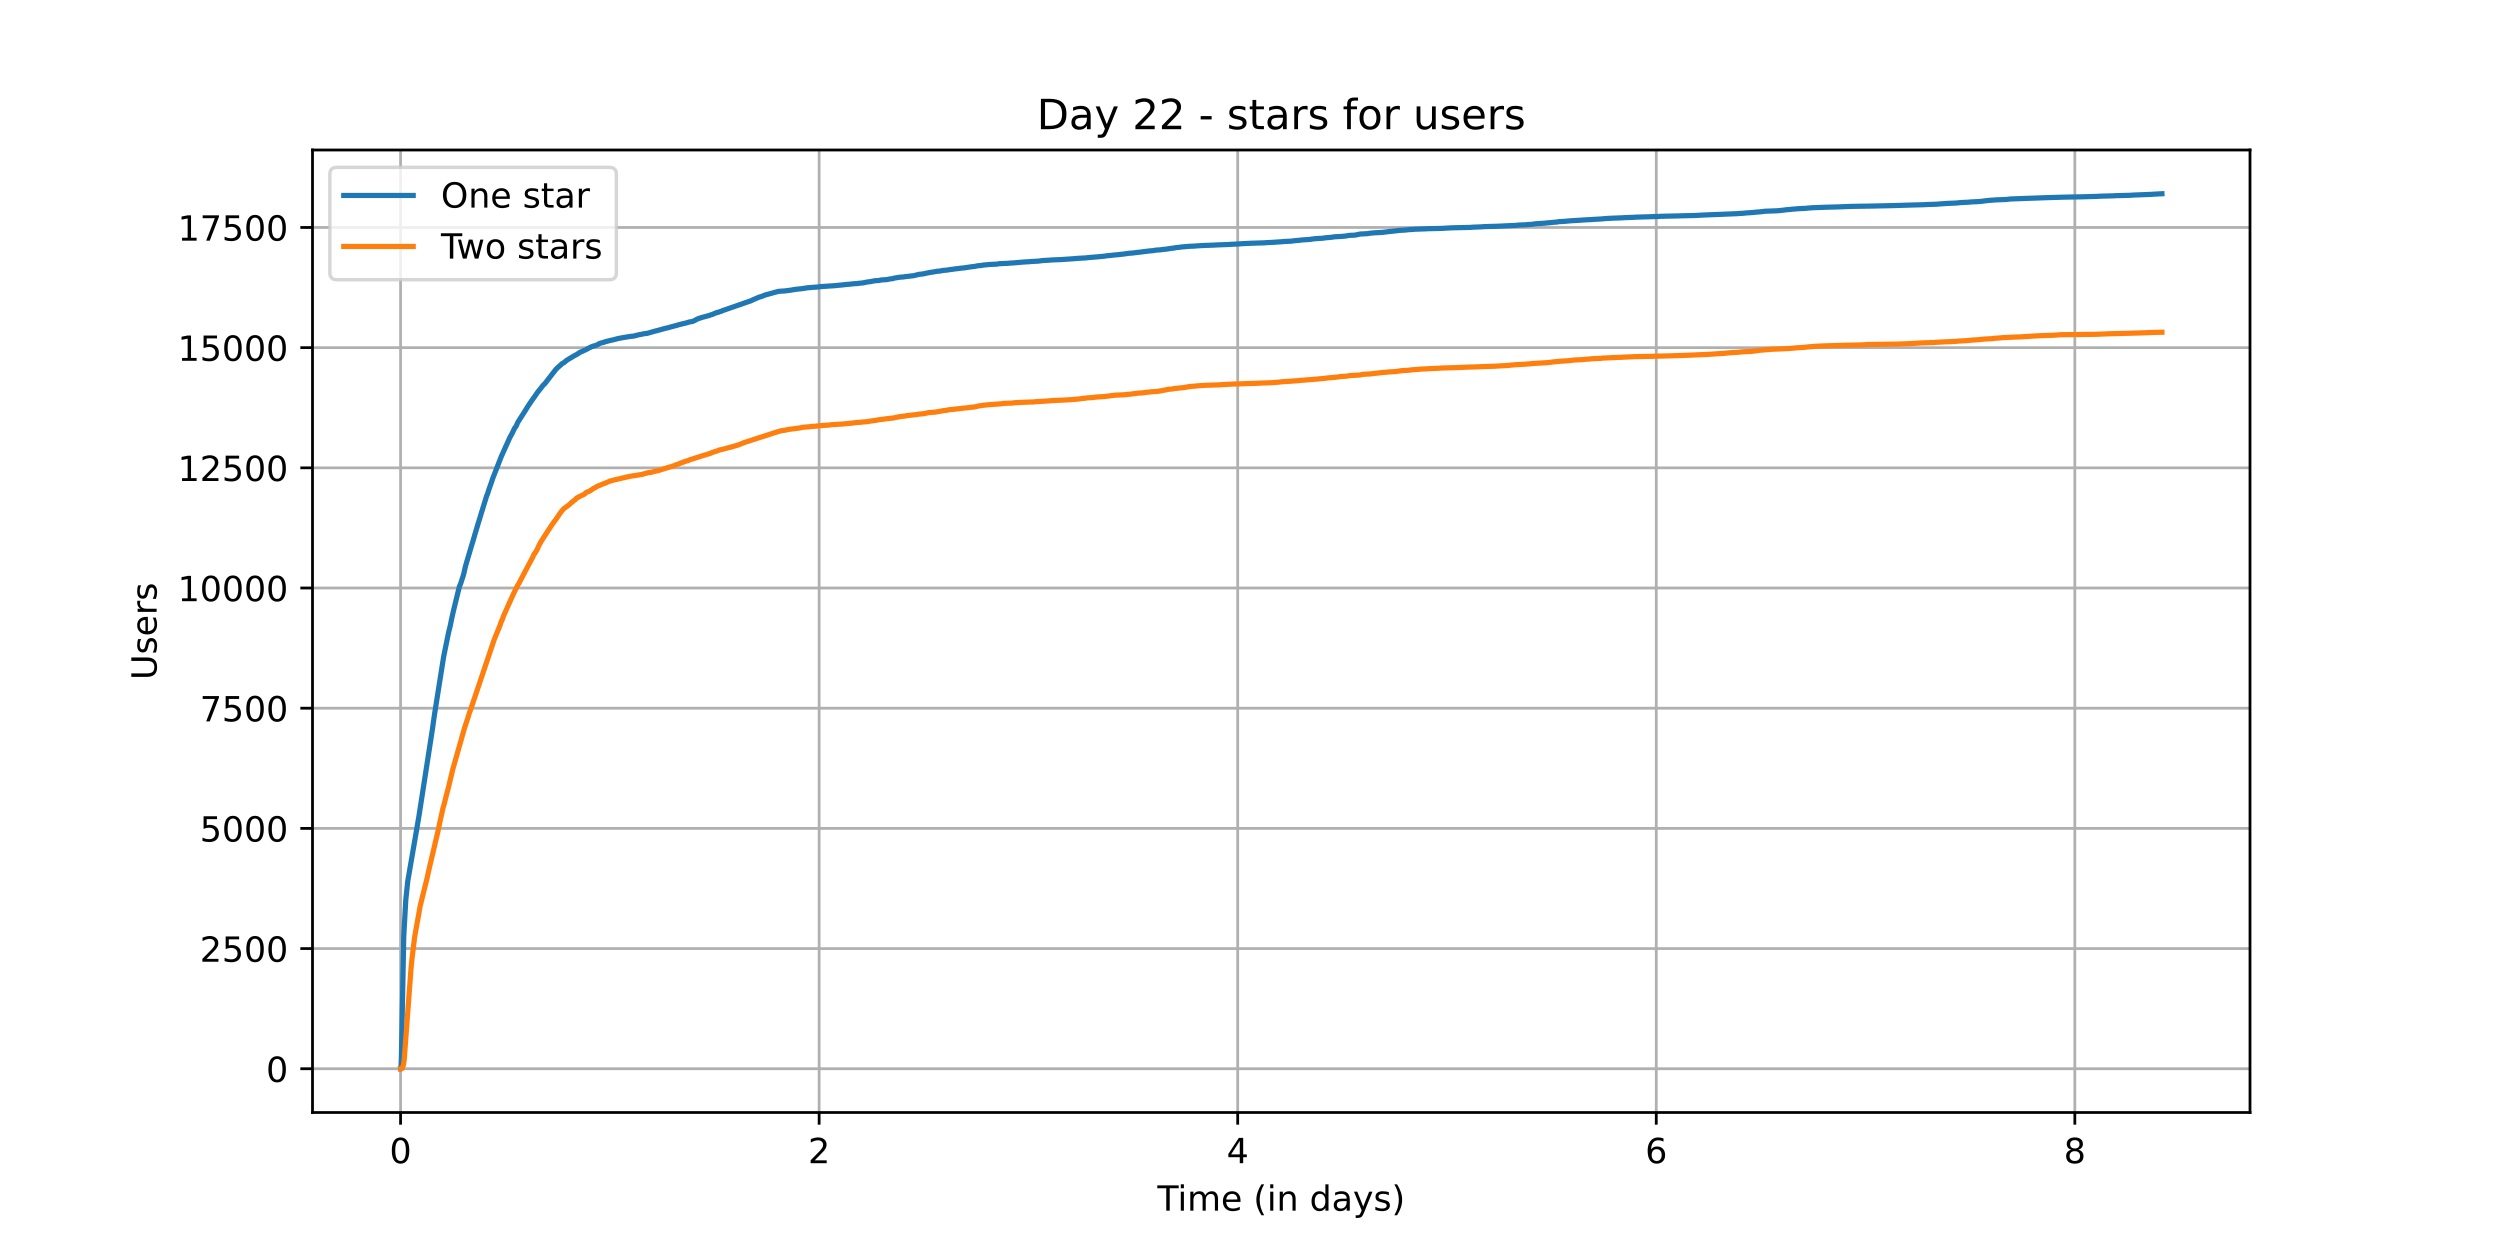 <?xml version="1.0" encoding="utf-8" standalone="no"?>
<!DOCTYPE svg PUBLIC "-//W3C//DTD SVG 1.1//EN"
  "http://www.w3.org/Graphics/SVG/1.1/DTD/svg11.dtd">
<!-- Created with matplotlib (https://matplotlib.org/) -->
<svg height="360pt" version="1.1" viewBox="0 0 720 360" width="720pt" xmlns="http://www.w3.org/2000/svg" xmlns:xlink="http://www.w3.org/1999/xlink">
 <defs>
  <style type="text/css">*{stroke-linecap:butt;stroke-linejoin:round;}</style>
 </defs>
 <g id="figure_1">
  <g id="patch_1">
   <path d="M 0 360 
L 720 360 
L 720 0 
L 0 0 
z
" style="fill:#ffffff;"/>
  </g>
  <g id="axes_1">
   <g id="patch_2">
    <path d="M 90 320.4 
L 648 320.4 
L 648 43.2 
L 90 43.2 
z
" style="fill:#ffffff;"/>
   </g>
   <g id="matplotlib.axis_1">
    <g id="xtick_1">
     <g id="line2d_1">
      <path clip-path="url(#p8bb7f842ca)" d="M 115.364 320.4 
L 115.364 43.2 
" style="fill:none;stroke:#b0b0b0;stroke-linecap:square;stroke-width:0.8;"/>
     </g>
     <g id="line2d_2">
      <defs>
       <path d="M 0 0 
L 0 3.5 
" id="m7cbcb8db6c" style="stroke:#000000;stroke-width:0.8;"/>
      </defs>
      <g>
       <use style="stroke:#000000;stroke-width:0.8;" x="115.364" xlink:href="#m7cbcb8db6c" y="320.4"/>
      </g>
     </g>
     <g id="text_1">
      <!-- 0 -->
      <g transform="translate(112.182 334.998)scale(0.1 -0.1)">
       <defs>
        <path d="M 31.781 66.406 
Q 24.172 66.406 20.328 58.906 
Q 16.5 51.422 16.5 36.375 
Q 16.5 21.391 20.328 13.891 
Q 24.172 6.391 31.781 6.391 
Q 39.453 6.391 43.281 13.891 
Q 47.125 21.391 47.125 36.375 
Q 47.125 51.422 43.281 58.906 
Q 39.453 66.406 31.781 66.406 
z
M 31.781 74.219 
Q 44.047 74.219 50.516 64.516 
Q 56.984 54.828 56.984 36.375 
Q 56.984 17.969 50.516 8.266 
Q 44.047 -1.422 31.781 -1.422 
Q 19.531 -1.422 13.062 8.266 
Q 6.594 17.969 6.594 36.375 
Q 6.594 54.828 13.062 64.516 
Q 19.531 74.219 31.781 74.219 
z
" id="DejaVuSans-48"/>
       </defs>
       <use xlink:href="#DejaVuSans-48"/>
      </g>
     </g>
    </g>
    <g id="xtick_2">
     <g id="line2d_3">
      <path clip-path="url(#p8bb7f842ca)" d="M 235.91 320.4 
L 235.91 43.2 
" style="fill:none;stroke:#b0b0b0;stroke-linecap:square;stroke-width:0.8;"/>
     </g>
     <g id="line2d_4">
      <g>
       <use style="stroke:#000000;stroke-width:0.8;" x="235.91" xlink:href="#m7cbcb8db6c" y="320.4"/>
      </g>
     </g>
     <g id="text_2">
      <!-- 2 -->
      <g transform="translate(232.729 334.998)scale(0.1 -0.1)">
       <defs>
        <path d="M 19.188 8.297 
L 53.609 8.297 
L 53.609 0 
L 7.328 0 
L 7.328 8.297 
Q 12.938 14.109 22.625 23.891 
Q 32.328 33.688 34.812 36.531 
Q 39.547 41.844 41.422 45.531 
Q 43.312 49.219 43.312 52.781 
Q 43.312 58.594 39.234 62.25 
Q 35.156 65.922 28.609 65.922 
Q 23.969 65.922 18.812 64.312 
Q 13.672 62.703 7.812 59.422 
L 7.812 69.391 
Q 13.766 71.781 18.938 73 
Q 24.125 74.219 28.422 74.219 
Q 39.75 74.219 46.484 68.547 
Q 53.219 62.891 53.219 53.422 
Q 53.219 48.922 51.531 44.891 
Q 49.859 40.875 45.406 35.406 
Q 44.188 33.984 37.641 27.219 
Q 31.109 20.453 19.188 8.297 
z
" id="DejaVuSans-50"/>
       </defs>
       <use xlink:href="#DejaVuSans-50"/>
      </g>
     </g>
    </g>
    <g id="xtick_3">
     <g id="line2d_5">
      <path clip-path="url(#p8bb7f842ca)" d="M 356.457 320.4 
L 356.457 43.2 
" style="fill:none;stroke:#b0b0b0;stroke-linecap:square;stroke-width:0.8;"/>
     </g>
     <g id="line2d_6">
      <g>
       <use style="stroke:#000000;stroke-width:0.8;" x="356.457" xlink:href="#m7cbcb8db6c" y="320.4"/>
      </g>
     </g>
     <g id="text_3">
      <!-- 4 -->
      <g transform="translate(353.275 334.998)scale(0.1 -0.1)">
       <defs>
        <path d="M 37.797 64.312 
L 12.891 25.391 
L 37.797 25.391 
z
M 35.203 72.906 
L 47.609 72.906 
L 47.609 25.391 
L 58.016 25.391 
L 58.016 17.188 
L 47.609 17.188 
L 47.609 0 
L 37.797 0 
L 37.797 17.188 
L 4.891 17.188 
L 4.891 26.703 
z
" id="DejaVuSans-52"/>
       </defs>
       <use xlink:href="#DejaVuSans-52"/>
      </g>
     </g>
    </g>
    <g id="xtick_4">
     <g id="line2d_7">
      <path clip-path="url(#p8bb7f842ca)" d="M 477.003 320.4 
L 477.003 43.2 
" style="fill:none;stroke:#b0b0b0;stroke-linecap:square;stroke-width:0.8;"/>
     </g>
     <g id="line2d_8">
      <g>
       <use style="stroke:#000000;stroke-width:0.8;" x="477.003" xlink:href="#m7cbcb8db6c" y="320.4"/>
      </g>
     </g>
     <g id="text_4">
      <!-- 6 -->
      <g transform="translate(473.822 334.998)scale(0.1 -0.1)">
       <defs>
        <path d="M 33.016 40.375 
Q 26.375 40.375 22.484 35.828 
Q 18.609 31.297 18.609 23.391 
Q 18.609 15.531 22.484 10.953 
Q 26.375 6.391 33.016 6.391 
Q 39.656 6.391 43.531 10.953 
Q 47.406 15.531 47.406 23.391 
Q 47.406 31.297 43.531 35.828 
Q 39.656 40.375 33.016 40.375 
z
M 52.594 71.297 
L 52.594 62.312 
Q 48.875 64.062 45.094 64.984 
Q 41.312 65.922 37.594 65.922 
Q 27.828 65.922 22.672 59.328 
Q 17.531 52.734 16.797 39.406 
Q 19.672 43.656 24.016 45.922 
Q 28.375 48.188 33.594 48.188 
Q 44.578 48.188 50.953 41.516 
Q 57.328 34.859 57.328 23.391 
Q 57.328 12.156 50.688 5.359 
Q 44.047 -1.422 33.016 -1.422 
Q 20.359 -1.422 13.672 8.266 
Q 6.984 17.969 6.984 36.375 
Q 6.984 53.656 15.188 63.938 
Q 23.391 74.219 37.203 74.219 
Q 40.922 74.219 44.703 73.484 
Q 48.484 72.75 52.594 71.297 
z
" id="DejaVuSans-54"/>
       </defs>
       <use xlink:href="#DejaVuSans-54"/>
      </g>
     </g>
    </g>
    <g id="xtick_5">
     <g id="line2d_9">
      <path clip-path="url(#p8bb7f842ca)" d="M 597.55 320.4 
L 597.55 43.2 
" style="fill:none;stroke:#b0b0b0;stroke-linecap:square;stroke-width:0.8;"/>
     </g>
     <g id="line2d_10">
      <g>
       <use style="stroke:#000000;stroke-width:0.8;" x="597.55" xlink:href="#m7cbcb8db6c" y="320.4"/>
      </g>
     </g>
     <g id="text_5">
      <!-- 8 -->
      <g transform="translate(594.368 334.998)scale(0.1 -0.1)">
       <defs>
        <path d="M 31.781 34.625 
Q 24.75 34.625 20.719 30.859 
Q 16.703 27.094 16.703 20.516 
Q 16.703 13.922 20.719 10.156 
Q 24.75 6.391 31.781 6.391 
Q 38.812 6.391 42.859 10.172 
Q 46.922 13.969 46.922 20.516 
Q 46.922 27.094 42.891 30.859 
Q 38.875 34.625 31.781 34.625 
z
M 21.922 38.812 
Q 15.578 40.375 12.031 44.719 
Q 8.5 49.078 8.5 55.328 
Q 8.5 64.062 14.719 69.141 
Q 20.953 74.219 31.781 74.219 
Q 42.672 74.219 48.875 69.141 
Q 55.078 64.062 55.078 55.328 
Q 55.078 49.078 51.531 44.719 
Q 48 40.375 41.703 38.812 
Q 48.828 37.156 52.797 32.312 
Q 56.781 27.484 56.781 20.516 
Q 56.781 9.906 50.312 4.234 
Q 43.844 -1.422 31.781 -1.422 
Q 19.734 -1.422 13.25 4.234 
Q 6.781 9.906 6.781 20.516 
Q 6.781 27.484 10.781 32.312 
Q 14.797 37.156 21.922 38.812 
z
M 18.312 54.391 
Q 18.312 48.734 21.844 45.562 
Q 25.391 42.391 31.781 42.391 
Q 38.141 42.391 41.719 45.562 
Q 45.312 48.734 45.312 54.391 
Q 45.312 60.062 41.719 63.234 
Q 38.141 66.406 31.781 66.406 
Q 25.391 66.406 21.844 63.234 
Q 18.312 60.062 18.312 54.391 
z
" id="DejaVuSans-56"/>
       </defs>
       <use xlink:href="#DejaVuSans-56"/>
      </g>
     </g>
    </g>
    <g id="text_6">
     <!-- Time (in days) -->
     <g transform="translate(333.327 348.677)scale(0.1 -0.1)">
      <defs>
       <path d="M -0.297 72.906 
L 61.375 72.906 
L 61.375 64.594 
L 35.5 64.594 
L 35.5 0 
L 25.594 0 
L 25.594 64.594 
L -0.297 64.594 
z
" id="DejaVuSans-84"/>
       <path d="M 9.422 54.688 
L 18.406 54.688 
L 18.406 0 
L 9.422 0 
z
M 9.422 75.984 
L 18.406 75.984 
L 18.406 64.594 
L 9.422 64.594 
z
" id="DejaVuSans-105"/>
       <path d="M 52 44.188 
Q 55.375 50.25 60.062 53.125 
Q 64.75 56 71.094 56 
Q 79.641 56 84.281 50.016 
Q 88.922 44.047 88.922 33.016 
L 88.922 0 
L 79.891 0 
L 79.891 32.719 
Q 79.891 40.578 77.094 44.375 
Q 74.312 48.188 68.609 48.188 
Q 61.625 48.188 57.562 43.547 
Q 53.516 38.922 53.516 30.906 
L 53.516 0 
L 44.484 0 
L 44.484 32.719 
Q 44.484 40.625 41.703 44.406 
Q 38.922 48.188 33.109 48.188 
Q 26.219 48.188 22.156 43.531 
Q 18.109 38.875 18.109 30.906 
L 18.109 0 
L 9.078 0 
L 9.078 54.688 
L 18.109 54.688 
L 18.109 46.188 
Q 21.188 51.219 25.484 53.609 
Q 29.781 56 35.688 56 
Q 41.656 56 45.828 52.969 
Q 50 49.953 52 44.188 
z
" id="DejaVuSans-109"/>
       <path d="M 56.203 29.594 
L 56.203 25.203 
L 14.891 25.203 
Q 15.484 15.922 20.484 11.062 
Q 25.484 6.203 34.422 6.203 
Q 39.594 6.203 44.453 7.469 
Q 49.312 8.734 54.109 11.281 
L 54.109 2.781 
Q 49.266 0.734 44.188 -0.344 
Q 39.109 -1.422 33.891 -1.422 
Q 20.797 -1.422 13.156 6.188 
Q 5.516 13.812 5.516 26.812 
Q 5.516 40.234 12.766 48.109 
Q 20.016 56 32.328 56 
Q 43.359 56 49.781 48.891 
Q 56.203 41.797 56.203 29.594 
z
M 47.219 32.234 
Q 47.125 39.594 43.094 43.984 
Q 39.062 48.391 32.422 48.391 
Q 24.906 48.391 20.391 44.141 
Q 15.875 39.891 15.188 32.172 
z
" id="DejaVuSans-101"/>
       <path id="DejaVuSans-32"/>
       <path d="M 31 75.875 
Q 24.469 64.656 21.281 53.656 
Q 18.109 42.672 18.109 31.391 
Q 18.109 20.125 21.312 9.062 
Q 24.516 -2 31 -13.188 
L 23.188 -13.188 
Q 15.875 -1.703 12.234 9.375 
Q 8.594 20.453 8.594 31.391 
Q 8.594 42.281 12.203 53.312 
Q 15.828 64.359 23.188 75.875 
z
" id="DejaVuSans-40"/>
       <path d="M 54.891 33.016 
L 54.891 0 
L 45.906 0 
L 45.906 32.719 
Q 45.906 40.484 42.875 44.328 
Q 39.844 48.188 33.797 48.188 
Q 26.516 48.188 22.312 43.547 
Q 18.109 38.922 18.109 30.906 
L 18.109 0 
L 9.078 0 
L 9.078 54.688 
L 18.109 54.688 
L 18.109 46.188 
Q 21.344 51.125 25.703 53.562 
Q 30.078 56 35.797 56 
Q 45.219 56 50.047 50.172 
Q 54.891 44.344 54.891 33.016 
z
" id="DejaVuSans-110"/>
       <path d="M 45.406 46.391 
L 45.406 75.984 
L 54.391 75.984 
L 54.391 0 
L 45.406 0 
L 45.406 8.203 
Q 42.578 3.328 38.25 0.953 
Q 33.938 -1.422 27.875 -1.422 
Q 17.969 -1.422 11.734 6.484 
Q 5.516 14.406 5.516 27.297 
Q 5.516 40.188 11.734 48.094 
Q 17.969 56 27.875 56 
Q 33.938 56 38.25 53.625 
Q 42.578 51.266 45.406 46.391 
z
M 14.797 27.297 
Q 14.797 17.391 18.875 11.75 
Q 22.953 6.109 30.078 6.109 
Q 37.203 6.109 41.297 11.75 
Q 45.406 17.391 45.406 27.297 
Q 45.406 37.203 41.297 42.844 
Q 37.203 48.484 30.078 48.484 
Q 22.953 48.484 18.875 42.844 
Q 14.797 37.203 14.797 27.297 
z
" id="DejaVuSans-100"/>
       <path d="M 34.281 27.484 
Q 23.391 27.484 19.188 25 
Q 14.984 22.516 14.984 16.5 
Q 14.984 11.719 18.141 8.906 
Q 21.297 6.109 26.703 6.109 
Q 34.188 6.109 38.703 11.406 
Q 43.219 16.703 43.219 25.484 
L 43.219 27.484 
z
M 52.203 31.203 
L 52.203 0 
L 43.219 0 
L 43.219 8.297 
Q 40.141 3.328 35.547 0.953 
Q 30.953 -1.422 24.312 -1.422 
Q 15.922 -1.422 10.953 3.297 
Q 6 8.016 6 15.922 
Q 6 25.141 12.172 29.828 
Q 18.359 34.516 30.609 34.516 
L 43.219 34.516 
L 43.219 35.406 
Q 43.219 41.609 39.141 45 
Q 35.062 48.391 27.688 48.391 
Q 23 48.391 18.547 47.266 
Q 14.109 46.141 10.016 43.891 
L 10.016 52.203 
Q 14.938 54.109 19.578 55.047 
Q 24.219 56 28.609 56 
Q 40.484 56 46.344 49.844 
Q 52.203 43.703 52.203 31.203 
z
" id="DejaVuSans-97"/>
       <path d="M 32.172 -5.078 
Q 28.375 -14.844 24.75 -17.812 
Q 21.141 -20.797 15.094 -20.797 
L 7.906 -20.797 
L 7.906 -13.281 
L 13.188 -13.281 
Q 16.891 -13.281 18.938 -11.516 
Q 21 -9.766 23.484 -3.219 
L 25.094 0.875 
L 2.984 54.688 
L 12.5 54.688 
L 29.594 11.922 
L 46.688 54.688 
L 56.203 54.688 
z
" id="DejaVuSans-121"/>
       <path d="M 44.281 53.078 
L 44.281 44.578 
Q 40.484 46.531 36.375 47.5 
Q 32.281 48.484 27.875 48.484 
Q 21.188 48.484 17.844 46.438 
Q 14.5 44.391 14.5 40.281 
Q 14.5 37.156 16.891 35.375 
Q 19.281 33.594 26.516 31.984 
L 29.594 31.297 
Q 39.156 29.25 43.188 25.516 
Q 47.219 21.781 47.219 15.094 
Q 47.219 7.469 41.188 3.016 
Q 35.156 -1.422 24.609 -1.422 
Q 20.219 -1.422 15.453 -0.562 
Q 10.688 0.297 5.422 2 
L 5.422 11.281 
Q 10.406 8.688 15.234 7.391 
Q 20.062 6.109 24.812 6.109 
Q 31.156 6.109 34.562 8.281 
Q 37.984 10.453 37.984 14.406 
Q 37.984 18.062 35.516 20.016 
Q 33.062 21.969 24.703 23.781 
L 21.578 24.516 
Q 13.234 26.266 9.516 29.906 
Q 5.812 33.547 5.812 39.891 
Q 5.812 47.609 11.281 51.797 
Q 16.75 56 26.812 56 
Q 31.781 56 36.172 55.266 
Q 40.578 54.547 44.281 53.078 
z
" id="DejaVuSans-115"/>
       <path d="M 8.016 75.875 
L 15.828 75.875 
Q 23.141 64.359 26.781 53.312 
Q 30.422 42.281 30.422 31.391 
Q 30.422 20.453 26.781 9.375 
Q 23.141 -1.703 15.828 -13.188 
L 8.016 -13.188 
Q 14.5 -2 17.703 9.062 
Q 20.906 20.125 20.906 31.391 
Q 20.906 42.672 17.703 53.656 
Q 14.5 64.656 8.016 75.875 
z
" id="DejaVuSans-41"/>
      </defs>
      <use xlink:href="#DejaVuSans-84"/>
      <use x="57.959" xlink:href="#DejaVuSans-105"/>
      <use x="85.742" xlink:href="#DejaVuSans-109"/>
      <use x="183.154" xlink:href="#DejaVuSans-101"/>
      <use x="244.678" xlink:href="#DejaVuSans-32"/>
      <use x="276.465" xlink:href="#DejaVuSans-40"/>
      <use x="315.479" xlink:href="#DejaVuSans-105"/>
      <use x="343.262" xlink:href="#DejaVuSans-110"/>
      <use x="406.641" xlink:href="#DejaVuSans-32"/>
      <use x="438.428" xlink:href="#DejaVuSans-100"/>
      <use x="501.904" xlink:href="#DejaVuSans-97"/>
      <use x="563.184" xlink:href="#DejaVuSans-121"/>
      <use x="622.363" xlink:href="#DejaVuSans-115"/>
      <use x="674.463" xlink:href="#DejaVuSans-41"/>
     </g>
    </g>
   </g>
   <g id="matplotlib.axis_2">
    <g id="ytick_1">
     <g id="line2d_11">
      <path clip-path="url(#p8bb7f842ca)" d="M 90 307.8 
L 648 307.8 
" style="fill:none;stroke:#b0b0b0;stroke-linecap:square;stroke-width:0.8;"/>
     </g>
     <g id="line2d_12">
      <defs>
       <path d="M 0 0 
L -3.5 0 
" id="m2d9c5a8201" style="stroke:#000000;stroke-width:0.8;"/>
      </defs>
      <g>
       <use style="stroke:#000000;stroke-width:0.8;" x="90" xlink:href="#m2d9c5a8201" y="307.8"/>
      </g>
     </g>
     <g id="text_7">
      <!-- 0 -->
      <g transform="translate(76.638 311.599)scale(0.1 -0.1)">
       <use xlink:href="#DejaVuSans-48"/>
      </g>
     </g>
    </g>
    <g id="ytick_2">
     <g id="line2d_13">
      <path clip-path="url(#p8bb7f842ca)" d="M 90 273.187 
L 648 273.187 
" style="fill:none;stroke:#b0b0b0;stroke-linecap:square;stroke-width:0.8;"/>
     </g>
     <g id="line2d_14">
      <g>
       <use style="stroke:#000000;stroke-width:0.8;" x="90" xlink:href="#m2d9c5a8201" y="273.187"/>
      </g>
     </g>
     <g id="text_8">
      <!-- 2500 -->
      <g transform="translate(57.55 276.986)scale(0.1 -0.1)">
       <defs>
        <path d="M 10.797 72.906 
L 49.516 72.906 
L 49.516 64.594 
L 19.828 64.594 
L 19.828 46.734 
Q 21.969 47.469 24.109 47.828 
Q 26.266 48.188 28.422 48.188 
Q 40.625 48.188 47.75 41.5 
Q 54.891 34.812 54.891 23.391 
Q 54.891 11.625 47.562 5.094 
Q 40.234 -1.422 26.906 -1.422 
Q 22.312 -1.422 17.547 -0.641 
Q 12.797 0.141 7.719 1.703 
L 7.719 11.625 
Q 12.109 9.234 16.797 8.062 
Q 21.484 6.891 26.703 6.891 
Q 35.156 6.891 40.078 11.328 
Q 45.016 15.766 45.016 23.391 
Q 45.016 31 40.078 35.438 
Q 35.156 39.891 26.703 39.891 
Q 22.75 39.891 18.812 39.016 
Q 14.891 38.141 10.797 36.281 
z
" id="DejaVuSans-53"/>
       </defs>
       <use xlink:href="#DejaVuSans-50"/>
       <use x="63.623" xlink:href="#DejaVuSans-53"/>
       <use x="127.246" xlink:href="#DejaVuSans-48"/>
       <use x="190.869" xlink:href="#DejaVuSans-48"/>
      </g>
     </g>
    </g>
    <g id="ytick_3">
     <g id="line2d_15">
      <path clip-path="url(#p8bb7f842ca)" d="M 90 238.573 
L 648 238.573 
" style="fill:none;stroke:#b0b0b0;stroke-linecap:square;stroke-width:0.8;"/>
     </g>
     <g id="line2d_16">
      <g>
       <use style="stroke:#000000;stroke-width:0.8;" x="90" xlink:href="#m2d9c5a8201" y="238.573"/>
      </g>
     </g>
     <g id="text_9">
      <!-- 5000 -->
      <g transform="translate(57.55 242.372)scale(0.1 -0.1)">
       <use xlink:href="#DejaVuSans-53"/>
       <use x="63.623" xlink:href="#DejaVuSans-48"/>
       <use x="127.246" xlink:href="#DejaVuSans-48"/>
       <use x="190.869" xlink:href="#DejaVuSans-48"/>
      </g>
     </g>
    </g>
    <g id="ytick_4">
     <g id="line2d_17">
      <path clip-path="url(#p8bb7f842ca)" d="M 90 203.96 
L 648 203.96 
" style="fill:none;stroke:#b0b0b0;stroke-linecap:square;stroke-width:0.8;"/>
     </g>
     <g id="line2d_18">
      <g>
       <use style="stroke:#000000;stroke-width:0.8;" x="90" xlink:href="#m2d9c5a8201" y="203.96"/>
      </g>
     </g>
     <g id="text_10">
      <!-- 7500 -->
      <g transform="translate(57.55 207.759)scale(0.1 -0.1)">
       <defs>
        <path d="M 8.203 72.906 
L 55.078 72.906 
L 55.078 68.703 
L 28.609 0 
L 18.312 0 
L 43.219 64.594 
L 8.203 64.594 
z
" id="DejaVuSans-55"/>
       </defs>
       <use xlink:href="#DejaVuSans-55"/>
       <use x="63.623" xlink:href="#DejaVuSans-53"/>
       <use x="127.246" xlink:href="#DejaVuSans-48"/>
       <use x="190.869" xlink:href="#DejaVuSans-48"/>
      </g>
     </g>
    </g>
    <g id="ytick_5">
     <g id="line2d_19">
      <path clip-path="url(#p8bb7f842ca)" d="M 90 169.346 
L 648 169.346 
" style="fill:none;stroke:#b0b0b0;stroke-linecap:square;stroke-width:0.8;"/>
     </g>
     <g id="line2d_20">
      <g>
       <use style="stroke:#000000;stroke-width:0.8;" x="90" xlink:href="#m2d9c5a8201" y="169.346"/>
      </g>
     </g>
     <g id="text_11">
      <!-- 10000 -->
      <g transform="translate(51.188 173.145)scale(0.1 -0.1)">
       <defs>
        <path d="M 12.406 8.297 
L 28.516 8.297 
L 28.516 63.922 
L 10.984 60.406 
L 10.984 69.391 
L 28.422 72.906 
L 38.281 72.906 
L 38.281 8.297 
L 54.391 8.297 
L 54.391 0 
L 12.406 0 
z
" id="DejaVuSans-49"/>
       </defs>
       <use xlink:href="#DejaVuSans-49"/>
       <use x="63.623" xlink:href="#DejaVuSans-48"/>
       <use x="127.246" xlink:href="#DejaVuSans-48"/>
       <use x="190.869" xlink:href="#DejaVuSans-48"/>
       <use x="254.492" xlink:href="#DejaVuSans-48"/>
      </g>
     </g>
    </g>
    <g id="ytick_6">
     <g id="line2d_21">
      <path clip-path="url(#p8bb7f842ca)" d="M 90 134.733 
L 648 134.733 
" style="fill:none;stroke:#b0b0b0;stroke-linecap:square;stroke-width:0.8;"/>
     </g>
     <g id="line2d_22">
      <g>
       <use style="stroke:#000000;stroke-width:0.8;" x="90" xlink:href="#m2d9c5a8201" y="134.733"/>
      </g>
     </g>
     <g id="text_12">
      <!-- 12500 -->
      <g transform="translate(51.188 138.532)scale(0.1 -0.1)">
       <use xlink:href="#DejaVuSans-49"/>
       <use x="63.623" xlink:href="#DejaVuSans-50"/>
       <use x="127.246" xlink:href="#DejaVuSans-53"/>
       <use x="190.869" xlink:href="#DejaVuSans-48"/>
       <use x="254.492" xlink:href="#DejaVuSans-48"/>
      </g>
     </g>
    </g>
    <g id="ytick_7">
     <g id="line2d_23">
      <path clip-path="url(#p8bb7f842ca)" d="M 90 100.119 
L 648 100.119 
" style="fill:none;stroke:#b0b0b0;stroke-linecap:square;stroke-width:0.8;"/>
     </g>
     <g id="line2d_24">
      <g>
       <use style="stroke:#000000;stroke-width:0.8;" x="90" xlink:href="#m2d9c5a8201" y="100.119"/>
      </g>
     </g>
     <g id="text_13">
      <!-- 15000 -->
      <g transform="translate(51.188 103.918)scale(0.1 -0.1)">
       <use xlink:href="#DejaVuSans-49"/>
       <use x="63.623" xlink:href="#DejaVuSans-53"/>
       <use x="127.246" xlink:href="#DejaVuSans-48"/>
       <use x="190.869" xlink:href="#DejaVuSans-48"/>
       <use x="254.492" xlink:href="#DejaVuSans-48"/>
      </g>
     </g>
    </g>
    <g id="ytick_8">
     <g id="line2d_25">
      <path clip-path="url(#p8bb7f842ca)" d="M 90 65.506 
L 648 65.506 
" style="fill:none;stroke:#b0b0b0;stroke-linecap:square;stroke-width:0.8;"/>
     </g>
     <g id="line2d_26">
      <g>
       <use style="stroke:#000000;stroke-width:0.8;" x="90" xlink:href="#m2d9c5a8201" y="65.506"/>
      </g>
     </g>
     <g id="text_14">
      <!-- 17500 -->
      <g transform="translate(51.188 69.305)scale(0.1 -0.1)">
       <use xlink:href="#DejaVuSans-49"/>
       <use x="63.623" xlink:href="#DejaVuSans-55"/>
       <use x="127.246" xlink:href="#DejaVuSans-53"/>
       <use x="190.869" xlink:href="#DejaVuSans-48"/>
       <use x="254.492" xlink:href="#DejaVuSans-48"/>
      </g>
     </g>
    </g>
    <g id="text_15">
     <!-- Users -->
     <g transform="translate(45.108 195.801)rotate(-90)scale(0.1 -0.1)">
      <defs>
       <path d="M 8.688 72.906 
L 18.609 72.906 
L 18.609 28.609 
Q 18.609 16.891 22.844 11.734 
Q 27.094 6.594 36.625 6.594 
Q 46.094 6.594 50.344 11.734 
Q 54.594 16.891 54.594 28.609 
L 54.594 72.906 
L 64.5 72.906 
L 64.5 27.391 
Q 64.5 13.141 57.438 5.859 
Q 50.391 -1.422 36.625 -1.422 
Q 22.797 -1.422 15.734 5.859 
Q 8.688 13.141 8.688 27.391 
z
" id="DejaVuSans-85"/>
       <path d="M 41.109 46.297 
Q 39.594 47.172 37.812 47.578 
Q 36.031 48 33.891 48 
Q 26.266 48 22.188 43.047 
Q 18.109 38.094 18.109 28.812 
L 18.109 0 
L 9.078 0 
L 9.078 54.688 
L 18.109 54.688 
L 18.109 46.188 
Q 20.953 51.172 25.484 53.578 
Q 30.031 56 36.531 56 
Q 37.453 56 38.578 55.875 
Q 39.703 55.766 41.062 55.516 
z
" id="DejaVuSans-114"/>
      </defs>
      <use xlink:href="#DejaVuSans-85"/>
      <use x="73.193" xlink:href="#DejaVuSans-115"/>
      <use x="125.293" xlink:href="#DejaVuSans-101"/>
      <use x="186.816" xlink:href="#DejaVuSans-114"/>
      <use x="227.93" xlink:href="#DejaVuSans-115"/>
     </g>
    </g>
   </g>
   <g id="line2d_27">
    <path clip-path="url(#p8bb7f842ca)" d="M 115.364 307.8 
L 115.451 307.8 
L 115.492 307.634 
L 115.617 303.591 
L 116.28 269.711 
L 116.861 259.258 
L 117.442 253.72 
L 120.014 238.808 
L 120.677 234.904 
L 124.535 210.01 
L 125.115 205.898 
L 125.323 204.583 
L 127.77 189.131 
L 129.18 182.195 
L 129.72 180.007 
L 130.052 178.318 
L 130.632 175.77 
L 132.291 168.972 
L 132.706 167.962 
L 133.328 166.037 
L 133.536 165.359 
L 134.075 163.019 
L 134.241 162.437 
L 135.485 158.228 
L 135.858 156.968 
L 136.148 156.041 
L 136.356 155.335 
L 136.77 153.908 
L 137.725 150.724 
L 138.264 148.979 
L 138.72 147.457 
L 139.135 146.127 
L 140.089 143.026 
L 140.503 141.946 
L 140.752 141.115 
L 141.209 139.828 
L 141.499 139.039 
L 141.873 137.875 
L 144.362 131.493 
L 146.893 125.872 
L 147.059 125.595 
L 147.515 124.778 
L 147.971 123.795 
L 148.261 123.227 
L 148.635 122.756 
L 149.05 121.801 
L 149.216 121.483 
L 151.415 118.049 
L 151.83 117.329 
L 153.116 115.404 
L 153.489 114.892 
L 154.278 113.785 
L 154.568 113.341 
L 154.859 112.926 
L 155.398 112.248 
L 155.937 111.583 
L 156.228 111.182 
L 156.56 110.794 
L 156.809 110.628 
L 159.921 106.599 
L 160.17 106.308 
L 160.709 105.768 
L 161.374 105.214 
L 161.872 104.73 
L 162.411 104.439 
L 163.24 103.747 
L 165.398 102.445 
L 165.979 102.154 
L 166.394 101.891 
L 166.685 101.725 
L 166.934 101.517 
L 168.012 101.047 
L 168.22 100.908 
L 168.551 100.811 
L 169.672 100.202 
L 170.294 99.898 
L 170.46 99.815 
L 170.75 99.731 
L 170.999 99.635 
L 171.497 99.524 
L 172.244 99.191 
L 172.451 99.011 
L 172.7 98.928 
L 172.948 98.831 
L 173.322 98.735 
L 173.612 98.651 
L 174.027 98.555 
L 174.234 98.43 
L 174.732 98.319 
L 175.022 98.236 
L 175.479 98.125 
L 175.645 98.084 
L 176.101 97.973 
L 176.35 97.932 
L 177.843 97.544 
L 178.341 97.433 
L 179.046 97.308 
L 179.585 97.198 
L 180.166 97.115 
L 180.788 97.004 
L 181.41 96.907 
L 182.489 96.796 
L 183.941 96.422 
L 184.521 96.312 
L 184.77 96.27 
L 185.184 96.187 
L 185.392 96.118 
L 186.388 96.007 
L 188.752 95.329 
L 189.25 95.218 
L 189.457 95.162 
L 191.489 94.595 
L 191.905 94.498 
L 192.652 94.332 
L 192.942 94.221 
L 194.677 93.764 
L 195.051 93.667 
L 195.382 93.556 
L 195.755 93.446 
L 196.004 93.404 
L 196.336 93.307 
L 196.626 93.238 
L 197.705 92.989 
L 198.036 92.892 
L 198.451 92.74 
L 198.991 92.67 
L 199.488 92.56 
L 200.152 92.269 
L 200.359 92.13 
L 201.023 91.798 
L 201.23 91.715 
L 201.645 91.618 
L 201.811 91.521 
L 203.719 90.995 
L 204.133 90.898 
L 204.507 90.76 
L 204.797 90.649 
L 205.088 90.58 
L 206.124 90.137 
L 206.332 90.054 
L 206.788 89.97 
L 207.078 89.818 
L 207.534 89.721 
L 208.115 89.458 
L 216.496 86.537 
L 216.829 86.343 
L 218.073 85.817 
L 218.612 85.568 
L 219.111 85.457 
L 219.36 85.346 
L 219.692 85.249 
L 220.231 85 
L 220.647 84.889 
L 222.513 84.377 
L 222.845 84.28 
L 223.053 84.211 
L 224.339 83.892 
L 226.124 83.782 
L 226.746 83.685 
L 227.701 83.574 
L 228.448 83.435 
L 229.194 83.338 
L 229.443 83.283 
L 230.647 83.172 
L 231.228 83.089 
L 231.933 82.992 
L 232.223 82.909 
L 233.634 82.799 
L 234.09 82.757 
L 235.666 82.646 
L 236.288 82.549 
L 237.907 82.439 
L 238.321 82.411 
L 240.063 82.3 
L 240.519 82.259 
L 241.639 82.148 
L 242.096 82.106 
L 243.132 82.009 
L 243.382 81.954 
L 244.833 81.843 
L 245.414 81.76 
L 246.907 81.649 
L 247.446 81.58 
L 248.566 81.469 
L 249.52 81.262 
L 250.267 81.151 
L 250.723 81.109 
L 251.179 80.999 
L 251.927 80.86 
L 253.295 80.763 
L 253.668 80.639 
L 255.41 80.528 
L 256.323 80.334 
L 257.152 80.237 
L 257.567 80.085 
L 258.314 79.974 
L 259.019 79.849 
L 260.305 79.753 
L 260.595 79.683 
L 261.632 79.573 
L 262.172 79.503 
L 263.167 79.393 
L 264.619 79.019 
L 265.738 78.908 
L 266.693 78.7 
L 267.19 78.603 
L 267.481 78.534 
L 268.186 78.41 
L 268.974 78.299 
L 269.804 78.133 
L 270.841 78.05 
L 271.049 77.98 
L 271.671 77.883 
L 272.833 77.773 
L 273.497 77.662 
L 274.368 77.551 
L 274.99 77.454 
L 275.944 77.343 
L 276.526 77.26 
L 277.646 77.15 
L 278.268 77.053 
L 279.015 76.942 
L 279.638 76.845 
L 280.675 76.734 
L 281.588 76.54 
L 282.75 76.443 
L 283.082 76.347 
L 284.326 76.236 
L 284.824 76.18 
L 287.065 76.07 
L 287.77 75.945 
L 290.342 75.834 
L 290.84 75.779 
L 292.541 75.668 
L 293.039 75.613 
L 294.407 75.502 
L 294.864 75.46 
L 296.564 75.364 
L 296.813 75.322 
L 298.97 75.211 
L 299.51 75.142 
L 300.339 75.031 
L 300.712 75.017 
L 302.454 74.907 
L 302.91 74.865 
L 305.732 74.754 
L 306.188 74.713 
L 307.889 74.602 
L 308.304 74.574 
L 309.797 74.464 
L 310.046 74.422 
L 312.12 74.311 
L 312.493 74.297 
L 313.448 74.187 
L 313.904 74.145 
L 315.315 74.034 
L 315.771 73.993 
L 316.974 73.882 
L 317.43 73.841 
L 318.384 73.744 
L 318.591 73.688 
L 319.089 73.633 
L 320.25 73.522 
L 320.789 73.453 
L 322.117 73.342 
L 322.697 73.259 
L 323.735 73.162 
L 323.983 73.107 
L 324.813 72.996 
L 325.062 72.954 
L 326.306 72.858 
L 326.513 72.83 
L 327.385 72.719 
L 327.882 72.664 
L 328.836 72.553 
L 329.417 72.47 
L 330.33 72.359 
L 330.869 72.29 
L 332.114 72.179 
L 332.86 72.041 
L 334.437 71.93 
L 334.728 71.861 
L 335.849 71.764 
L 336.098 71.708 
L 336.844 71.598 
L 337.466 71.501 
L 338.255 71.431 
L 338.463 71.335 
L 339.624 71.224 
L 340.246 71.127 
L 341.657 71.016 
L 342.155 70.961 
L 344.313 70.85 
L 344.77 70.808 
L 346.636 70.698 
L 347.01 70.684 
L 349.789 70.587 
L 349.996 70.559 
L 352.9 70.448 
L 353.273 70.435 
L 355.306 70.324 
L 355.679 70.31 
L 357.504 70.199 
L 357.919 70.172 
L 360.241 70.061 
L 360.615 70.047 
L 364.099 69.936 
L 364.555 69.895 
L 366.753 69.784 
L 367.21 69.742 
L 369.076 69.632 
L 369.616 69.562 
L 371.939 69.452 
L 372.561 69.355 
L 374.055 69.216 
L 375.009 69.105 
L 375.423 69.078 
L 377.082 68.967 
L 377.663 68.884 
L 378.452 68.773 
L 378.908 68.732 
L 380.733 68.621 
L 381.189 68.579 
L 381.852 68.469 
L 382.267 68.441 
L 383.513 68.33 
L 384.217 68.205 
L 386.209 68.095 
L 386.624 68.067 
L 387.702 67.956 
L 388.491 67.804 
L 390.316 67.707 
L 390.565 67.652 
L 391.022 67.541 
L 391.768 67.402 
L 393.884 67.292 
L 394.175 67.222 
L 394.714 67.153 
L 395.917 67.042 
L 396.29 67.029 
L 398.157 66.932 
L 398.406 66.89 
L 399.401 66.779 
L 399.567 66.738 
L 400.645 66.627 
L 401.143 66.572 
L 402.18 66.461 
L 402.802 66.364 
L 404.835 66.253 
L 405.415 66.17 
L 407.033 66.059 
L 407.489 66.018 
L 410.683 65.907 
L 410.891 65.879 
L 415.537 65.769 
L 415.993 65.727 
L 418.067 65.616 
L 418.44 65.603 
L 423.502 65.492 
L 423.999 65.436 
L 426.82 65.326 
L 427.318 65.27 
L 431.134 65.159 
L 431.508 65.146 
L 433.707 65.035 
L 434.08 65.021 
L 436.652 64.91 
L 437.233 64.827 
L 439.597 64.73 
L 439.847 64.689 
L 441.506 64.578 
L 441.796 64.495 
L 443.083 64.384 
L 443.456 64.37 
L 445.074 64.26 
L 445.323 64.218 
L 446.691 64.107 
L 447.231 64.038 
L 448.558 63.927 
L 448.848 63.844 
L 450.798 63.733 
L 451.296 63.678 
L 452.665 63.567 
L 453.08 63.54 
L 455.029 63.429 
L 455.486 63.387 
L 457.435 63.277 
L 457.809 63.263 
L 459.468 63.152 
L 459.841 63.138 
L 461.625 63.027 
L 462.164 62.958 
L 464.073 62.847 
L 464.446 62.833 
L 467.392 62.723 
L 467.599 62.695 
L 470.628 62.584 
L 471.084 62.543 
L 474.818 62.432 
L 475.191 62.418 
L 478.095 62.321 
L 478.302 62.293 
L 483.28 62.183 
L 483.653 62.169 
L 488.217 62.058 
L 488.59 62.044 
L 490.457 61.934 
L 490.83 61.92 
L 493.527 61.809 
L 493.9 61.795 
L 496.804 61.684 
L 497.219 61.657 
L 500.123 61.546 
L 500.58 61.504 
L 502.446 61.394 
L 502.695 61.338 
L 504.479 61.227 
L 504.977 61.172 
L 506.221 61.061 
L 506.636 61.034 
L 507.632 60.923 
L 508.213 60.84 
L 511.242 60.729 
L 511.616 60.715 
L 512.737 60.632 
L 512.903 60.591 
L 513.94 60.494 
L 514.23 60.424 
L 515.725 60.314 
L 515.974 60.258 
L 517.469 60.147 
L 517.925 60.106 
L 520.083 59.995 
L 520.581 59.94 
L 521.95 59.829 
L 522.323 59.815 
L 525.227 59.704 
L 525.601 59.691 
L 529.542 59.58 
L 529.915 59.566 
L 532.736 59.455 
L 533.11 59.441 
L 540.037 59.331 
L 540.41 59.317 
L 545.512 59.206 
L 545.886 59.192 
L 549.536 59.081 
L 549.91 59.068 
L 554.183 58.957 
L 554.639 58.915 
L 557.958 58.804 
L 558.456 58.749 
L 560.074 58.638 
L 560.53 58.597 
L 563.143 58.486 
L 563.558 58.458 
L 564.637 58.348 
L 565.052 58.32 
L 567.209 58.223 
L 567.458 58.168 
L 569.781 58.057 
L 570.237 58.015 
L 571.232 57.918 
L 571.44 57.863 
L 572.395 57.766 
L 572.644 57.725 
L 574.22 57.614 
L 574.676 57.572 
L 577.499 57.461 
L 577.913 57.434 
L 578.827 57.323 
L 579.242 57.295 
L 582.354 57.185 
L 582.769 57.157 
L 586.213 57.046 
L 586.586 57.032 
L 589.614 56.921 
L 589.988 56.908 
L 593.887 56.797 
L 594.26 56.783 
L 600.109 56.672 
L 600.483 56.658 
L 604.175 56.548 
L 604.631 56.506 
L 608.82 56.395 
L 609.278 56.354 
L 613.676 56.243 
L 613.925 56.202 
L 616.663 56.091 
L 617.036 56.077 
L 619.774 55.966 
L 620.23 55.925 
L 622.304 55.814 
L 622.636 55.8 
L 622.636 55.8 
" style="fill:none;stroke:#1f77b4;stroke-linecap:square;stroke-width:1.5;"/>
   </g>
   <g id="line2d_28">
    <path clip-path="url(#p8bb7f842ca)" d="M 115.364 307.8 
L 115.824 307.731 
L 116.197 306.637 
L 116.405 305.294 
L 118.354 279.209 
L 118.603 276.565 
L 119.433 269.753 
L 121.051 260.74 
L 122.751 253.9 
L 123 252.945 
L 123.291 251.546 
L 123.954 248.666 
L 124.742 245.316 
L 126.194 239.155 
L 126.733 236.538 
L 127.231 234.35 
L 127.605 232.62 
L 127.853 231.844 
L 128.434 229.504 
L 128.89 227.774 
L 129.18 226.652 
L 130.093 222.872 
L 130.383 221.64 
L 133.785 209.65 
L 134.738 206.798 
L 135.195 205.275 
L 135.402 204.763 
L 136.397 201.8 
L 136.563 201.343 
L 142.287 184.327 
L 142.536 183.704 
L 144.03 180.035 
L 144.279 179.259 
L 144.736 178.235 
L 144.984 177.459 
L 147.971 170.814 
L 148.51 169.72 
L 149.175 168.432 
L 149.423 168.058 
L 152.162 162.825 
L 152.245 162.686 
L 153.323 160.679 
L 153.863 159.488 
L 153.987 159.433 
L 154.651 158.353 
L 154.734 158.159 
L 155.067 157.411 
L 155.73 156.124 
L 156.311 155.21 
L 158.013 152.565 
L 158.137 152.399 
L 158.759 151.402 
L 159.34 150.641 
L 159.506 150.322 
L 159.921 149.838 
L 160.087 149.603 
L 161.208 147.941 
L 161.623 147.401 
L 161.913 146.986 
L 162.038 146.875 
L 162.369 146.501 
L 163.863 145.407 
L 164.32 144.978 
L 164.486 144.84 
L 164.734 144.591 
L 164.9 144.521 
L 165.191 144.231 
L 165.564 143.995 
L 166.103 143.427 
L 166.975 142.971 
L 167.597 142.666 
L 167.805 142.569 
L 168.385 142.278 
L 168.676 141.946 
L 169.008 141.738 
L 169.381 141.628 
L 169.962 141.337 
L 170.128 141.185 
L 170.336 141.101 
L 170.916 140.658 
L 171.165 140.561 
L 171.414 140.451 
L 171.704 140.243 
L 171.953 140.077 
L 173.529 139.44 
L 174.027 139.232 
L 174.359 139.122 
L 175.52 138.623 
L 175.769 138.512 
L 177.138 138.166 
L 177.636 138.055 
L 178.714 137.806 
L 179.087 137.696 
L 179.793 137.571 
L 180.207 137.46 
L 181.327 137.197 
L 182.033 137.086 
L 182.323 137.017 
L 182.737 136.989 
L 183.359 136.879 
L 184.024 136.768 
L 184.77 136.657 
L 186.678 136.131 
L 187.549 136.02 
L 189.042 135.633 
L 189.623 135.522 
L 189.955 135.425 
L 190.245 135.314 
L 194.103 134.123 
L 194.311 134.04 
L 194.438 133.971 
L 197.705 132.753 
L 198.202 132.67 
L 198.576 132.434 
L 204.466 130.593 
L 204.797 130.482 
L 205.129 130.302 
L 205.461 130.205 
L 205.792 130.094 
L 206.166 129.984 
L 206.498 129.873 
L 206.747 129.79 
L 207.037 129.624 
L 207.576 129.527 
L 207.866 129.457 
L 209.65 128.973 
L 210.148 128.862 
L 212.554 128.17 
L 214.007 127.588 
L 214.256 127.478 
L 222.555 124.792 
L 222.845 124.695 
L 223.094 124.598 
L 225.212 124.002 
L 226.082 123.905 
L 226.373 123.836 
L 226.829 123.725 
L 227.494 123.615 
L 228.489 123.504 
L 229.07 123.421 
L 229.817 123.31 
L 230.315 123.255 
L 230.772 123.144 
L 231.435 123.033 
L 233.053 122.922 
L 233.344 122.853 
L 234.92 122.742 
L 235.418 122.687 
L 236.371 122.576 
L 236.828 122.535 
L 238.736 122.424 
L 239.358 122.327 
L 240.851 122.216 
L 241.225 122.203 
L 243.091 122.092 
L 243.631 122.023 
L 244.791 121.912 
L 245.248 121.87 
L 246.161 121.759 
L 246.409 121.704 
L 247.986 121.607 
L 248.234 121.552 
L 249.728 121.441 
L 250.474 121.303 
L 251.304 121.192 
L 251.885 121.109 
L 252.548 120.998 
L 253.295 120.86 
L 254.332 120.749 
L 254.995 120.638 
L 255.991 120.527 
L 256.24 120.486 
L 256.655 120.458 
L 257.484 120.347 
L 257.775 120.264 
L 258.356 120.153 
L 259.226 119.973 
L 260.181 119.863 
L 260.637 119.821 
L 261.051 119.724 
L 261.259 119.696 
L 262.255 119.586 
L 262.835 119.503 
L 263.955 119.392 
L 264.66 119.267 
L 265.987 119.157 
L 266.942 118.949 
L 267.398 118.838 
L 267.854 118.797 
L 269.348 118.686 
L 270.011 118.575 
L 270.717 118.464 
L 271.671 118.257 
L 272.667 118.173 
L 272.916 118.077 
L 273.58 117.966 
L 274.866 117.869 
L 275.156 117.8 
L 276.401 117.689 
L 276.982 117.606 
L 277.853 117.495 
L 278.227 117.481 
L 279.14 117.37 
L 279.679 117.301 
L 280.717 117.19 
L 281.92 116.9 
L 282.833 116.789 
L 283.082 116.734 
L 284.202 116.623 
L 284.741 116.554 
L 286.318 116.443 
L 286.775 116.401 
L 288.434 116.291 
L 288.642 116.235 
L 289.14 116.18 
L 291.753 116.069 
L 291.919 116 
L 294.159 115.889 
L 294.573 115.861 
L 297.892 115.751 
L 298.472 115.667 
L 300.671 115.557 
L 301.086 115.529 
L 302.413 115.418 
L 302.91 115.363 
L 305.732 115.252 
L 306.147 115.224 
L 308.262 115.114 
L 308.718 115.072 
L 310.129 114.961 
L 310.544 114.934 
L 311.332 114.823 
L 311.581 114.768 
L 312.701 114.671 
L 312.992 114.601 
L 314.775 114.491 
L 315.066 114.421 
L 316.227 114.311 
L 316.6 114.297 
L 318.384 114.186 
L 318.674 114.117 
L 319.628 114.02 
L 319.918 113.951 
L 320.955 113.84 
L 321.412 113.798 
L 323.859 113.688 
L 324.398 113.618 
L 325.643 113.508 
L 326.223 113.425 
L 327.177 113.314 
L 327.8 113.217 
L 329.417 113.12 
L 329.749 113.023 
L 331.035 112.912 
L 331.616 112.829 
L 333.358 112.718 
L 334.105 112.58 
L 334.811 112.469 
L 335.102 112.4 
L 335.683 112.303 
L 335.932 112.248 
L 336.43 112.137 
L 336.886 112.095 
L 337.923 111.985 
L 338.131 111.902 
L 339.375 111.791 
L 339.624 111.749 
L 340.827 111.638 
L 341.45 111.542 
L 342.031 111.431 
L 342.321 111.362 
L 343.484 111.251 
L 343.898 111.223 
L 345.102 111.112 
L 345.558 111.071 
L 347.383 110.96 
L 347.756 110.946 
L 351.283 110.835 
L 351.78 110.78 
L 354.103 110.669 
L 354.559 110.628 
L 358.084 110.517 
L 358.499 110.489 
L 362.315 110.379 
L 362.771 110.337 
L 366.007 110.226 
L 366.38 110.212 
L 367.708 110.102 
L 368.123 110.074 
L 369.076 109.963 
L 369.574 109.908 
L 371.731 109.797 
L 372.229 109.742 
L 373.93 109.631 
L 374.511 109.548 
L 376.045 109.437 
L 376.502 109.396 
L 378.078 109.285 
L 378.576 109.229 
L 379.861 109.119 
L 380.11 109.077 
L 380.484 109.063 
L 381.686 108.952 
L 382.35 108.842 
L 383.678 108.731 
L 384.134 108.689 
L 385.338 108.579 
L 385.629 108.509 
L 386.168 108.44 
L 387.952 108.329 
L 388.823 108.149 
L 391.271 108.039 
L 391.81 107.969 
L 392.224 107.859 
L 392.764 107.789 
L 394.631 107.693 
L 394.838 107.665 
L 395.751 107.554 
L 396.249 107.499 
L 397.327 107.388 
L 397.908 107.305 
L 399.36 107.194 
L 399.899 107.125 
L 401.89 107.014 
L 402.512 106.917 
L 403.341 106.806 
L 403.591 106.751 
L 405.54 106.654 
L 405.748 106.626 
L 406.577 106.516 
L 407.033 106.474 
L 408.651 106.363 
L 409.148 106.308 
L 411.471 106.197 
L 411.928 106.156 
L 414.583 106.045 
L 415.08 105.99 
L 419.312 105.879 
L 419.685 105.865 
L 422.216 105.754 
L 422.589 105.74 
L 425.949 105.63 
L 426.364 105.602 
L 430.056 105.491 
L 430.429 105.477 
L 432.13 105.367 
L 432.504 105.353 
L 434.453 105.242 
L 434.993 105.173 
L 436.113 105.062 
L 436.528 105.034 
L 438.644 104.923 
L 439.058 104.896 
L 440.594 104.785 
L 441.174 104.702 
L 443.041 104.591 
L 443.456 104.563 
L 445.53 104.453 
L 445.986 104.411 
L 446.774 104.314 
L 446.941 104.273 
L 447.894 104.176 
L 448.102 104.148 
L 449.471 104.037 
L 449.927 103.996 
L 451.753 103.885 
L 452.25 103.83 
L 452.997 103.719 
L 453.453 103.677 
L 455.901 103.567 
L 456.482 103.484 
L 457.933 103.387 
L 458.182 103.345 
L 458.639 103.304 
L 461.128 103.207 
L 461.418 103.137 
L 463.658 103.04 
L 463.866 103.013 
L 467.06 102.902 
L 467.516 102.86 
L 470.13 102.75 
L 470.545 102.722 
L 476.145 102.611 
L 476.56 102.584 
L 481.663 102.473 
L 482.077 102.445 
L 485.603 102.334 
L 485.977 102.321 
L 488.507 102.21 
L 488.922 102.182 
L 491.784 102.071 
L 492.199 102.044 
L 493.9 101.933 
L 494.356 101.891 
L 496.348 101.781 
L 496.804 101.739 
L 497.8 101.628 
L 498.256 101.587 
L 500.289 101.476 
L 500.787 101.421 
L 502.031 101.31 
L 502.405 101.296 
L 504.52 101.185 
L 505.101 101.102 
L 506.055 100.991 
L 506.677 100.894 
L 507.881 100.784 
L 508.338 100.742 
L 509.708 100.645 
L 509.956 100.604 
L 512.529 100.493 
L 512.903 100.479 
L 515.227 100.368 
L 515.683 100.327 
L 517.095 100.216 
L 517.344 100.174 
L 519.335 100.064 
L 519.833 100.008 
L 520.83 99.898 
L 521.286 99.856 
L 522.696 99.745 
L 523.112 99.718 
L 525.601 99.607 
L 525.975 99.593 
L 530.081 99.482 
L 530.496 99.455 
L 535.764 99.344 
L 536.137 99.33 
L 538.129 99.219 
L 538.502 99.205 
L 546.799 99.095 
L 547.213 99.067 
L 550.2 98.956 
L 550.657 98.915 
L 552.814 98.804 
L 553.27 98.762 
L 556.88 98.651 
L 557.377 98.596 
L 559.576 98.485 
L 559.991 98.458 
L 562.646 98.347 
L 563.019 98.333 
L 564.18 98.222 
L 564.554 98.208 
L 566.545 98.098 
L 567.043 98.042 
L 568.121 97.932 
L 568.494 97.918 
L 569.988 97.821 
L 570.237 97.779 
L 571.357 97.668 
L 571.565 97.641 
L 573.763 97.53 
L 574.386 97.433 
L 576.045 97.322 
L 576.585 97.253 
L 579.034 97.142 
L 579.449 97.115 
L 582.271 97.004 
L 582.727 96.962 
L 584.802 96.852 
L 585.051 96.81 
L 587.208 96.699 
L 587.623 96.672 
L 591.315 96.561 
L 591.73 96.533 
L 593.141 96.422 
L 593.555 96.395 
L 603.553 96.284 
L 603.926 96.27 
L 606.705 96.159 
L 607.12 96.132 
L 611.726 96.021 
L 612.099 96.007 
L 616.124 95.896 
L 616.497 95.882 
L 619.484 95.772 
L 619.898 95.744 
L 622.636 95.689 
L 622.636 95.689 
" style="fill:none;stroke:#ff7f0e;stroke-linecap:square;stroke-width:1.5;"/>
   </g>
   <g id="patch_3">
    <path d="M 90 320.4 
L 90 43.2 
" style="fill:none;stroke:#000000;stroke-linecap:square;stroke-linejoin:miter;stroke-width:0.8;"/>
   </g>
   <g id="patch_4">
    <path d="M 648 320.4 
L 648 43.2 
" style="fill:none;stroke:#000000;stroke-linecap:square;stroke-linejoin:miter;stroke-width:0.8;"/>
   </g>
   <g id="patch_5">
    <path d="M 90 320.4 
L 648 320.4 
" style="fill:none;stroke:#000000;stroke-linecap:square;stroke-linejoin:miter;stroke-width:0.8;"/>
   </g>
   <g id="patch_6">
    <path d="M 90 43.2 
L 648 43.2 
" style="fill:none;stroke:#000000;stroke-linecap:square;stroke-linejoin:miter;stroke-width:0.8;"/>
   </g>
   <g id="text_16">
    <!-- Day 22 - stars for users -->
    <g transform="translate(298.609 37.2)scale(0.12 -0.12)">
     <defs>
      <path d="M 19.672 64.797 
L 19.672 8.109 
L 31.594 8.109 
Q 46.688 8.109 53.688 14.938 
Q 60.688 21.781 60.688 36.531 
Q 60.688 51.172 53.688 57.984 
Q 46.688 64.797 31.594 64.797 
z
M 9.812 72.906 
L 30.078 72.906 
Q 51.266 72.906 61.172 64.094 
Q 71.094 55.281 71.094 36.531 
Q 71.094 17.672 61.125 8.828 
Q 51.172 0 30.078 0 
L 9.812 0 
z
" id="DejaVuSans-68"/>
      <path d="M 4.891 31.391 
L 31.203 31.391 
L 31.203 23.391 
L 4.891 23.391 
z
" id="DejaVuSans-45"/>
      <path d="M 18.312 70.219 
L 18.312 54.688 
L 36.812 54.688 
L 36.812 47.703 
L 18.312 47.703 
L 18.312 18.016 
Q 18.312 11.328 20.141 9.422 
Q 21.969 7.516 27.594 7.516 
L 36.812 7.516 
L 36.812 0 
L 27.594 0 
Q 17.188 0 13.234 3.875 
Q 9.281 7.766 9.281 18.016 
L 9.281 47.703 
L 2.688 47.703 
L 2.688 54.688 
L 9.281 54.688 
L 9.281 70.219 
z
" id="DejaVuSans-116"/>
      <path d="M 37.109 75.984 
L 37.109 68.5 
L 28.516 68.5 
Q 23.688 68.5 21.797 66.547 
Q 19.922 64.594 19.922 59.516 
L 19.922 54.688 
L 34.719 54.688 
L 34.719 47.703 
L 19.922 47.703 
L 19.922 0 
L 10.891 0 
L 10.891 47.703 
L 2.297 47.703 
L 2.297 54.688 
L 10.891 54.688 
L 10.891 58.5 
Q 10.891 67.625 15.141 71.797 
Q 19.391 75.984 28.609 75.984 
z
" id="DejaVuSans-102"/>
      <path d="M 30.609 48.391 
Q 23.391 48.391 19.188 42.75 
Q 14.984 37.109 14.984 27.297 
Q 14.984 17.484 19.156 11.844 
Q 23.344 6.203 30.609 6.203 
Q 37.797 6.203 41.984 11.859 
Q 46.188 17.531 46.188 27.297 
Q 46.188 37.016 41.984 42.703 
Q 37.797 48.391 30.609 48.391 
z
M 30.609 56 
Q 42.328 56 49.016 48.375 
Q 55.719 40.766 55.719 27.297 
Q 55.719 13.875 49.016 6.219 
Q 42.328 -1.422 30.609 -1.422 
Q 18.844 -1.422 12.172 6.219 
Q 5.516 13.875 5.516 27.297 
Q 5.516 40.766 12.172 48.375 
Q 18.844 56 30.609 56 
z
" id="DejaVuSans-111"/>
      <path d="M 8.5 21.578 
L 8.5 54.688 
L 17.484 54.688 
L 17.484 21.922 
Q 17.484 14.156 20.5 10.266 
Q 23.531 6.391 29.594 6.391 
Q 36.859 6.391 41.078 11.031 
Q 45.312 15.672 45.312 23.688 
L 45.312 54.688 
L 54.297 54.688 
L 54.297 0 
L 45.312 0 
L 45.312 8.406 
Q 42.047 3.422 37.719 1 
Q 33.406 -1.422 27.688 -1.422 
Q 18.266 -1.422 13.375 4.438 
Q 8.5 10.297 8.5 21.578 
z
M 31.109 56 
z
" id="DejaVuSans-117"/>
     </defs>
     <use xlink:href="#DejaVuSans-68"/>
     <use x="77.002" xlink:href="#DejaVuSans-97"/>
     <use x="138.281" xlink:href="#DejaVuSans-121"/>
     <use x="197.461" xlink:href="#DejaVuSans-32"/>
     <use x="229.248" xlink:href="#DejaVuSans-50"/>
     <use x="292.871" xlink:href="#DejaVuSans-50"/>
     <use x="356.494" xlink:href="#DejaVuSans-32"/>
     <use x="388.281" xlink:href="#DejaVuSans-45"/>
     <use x="424.365" xlink:href="#DejaVuSans-32"/>
     <use x="456.152" xlink:href="#DejaVuSans-115"/>
     <use x="508.252" xlink:href="#DejaVuSans-116"/>
     <use x="547.461" xlink:href="#DejaVuSans-97"/>
     <use x="608.74" xlink:href="#DejaVuSans-114"/>
     <use x="649.854" xlink:href="#DejaVuSans-115"/>
     <use x="701.953" xlink:href="#DejaVuSans-32"/>
     <use x="733.74" xlink:href="#DejaVuSans-102"/>
     <use x="768.945" xlink:href="#DejaVuSans-111"/>
     <use x="830.127" xlink:href="#DejaVuSans-114"/>
     <use x="871.24" xlink:href="#DejaVuSans-32"/>
     <use x="903.027" xlink:href="#DejaVuSans-117"/>
     <use x="966.406" xlink:href="#DejaVuSans-115"/>
     <use x="1018.506" xlink:href="#DejaVuSans-101"/>
     <use x="1080.029" xlink:href="#DejaVuSans-114"/>
     <use x="1121.143" xlink:href="#DejaVuSans-115"/>
    </g>
   </g>
   <g id="legend_1">
    <g id="patch_7">
     <path d="M 97 80.556 
L 175.511 80.556 
Q 177.511 80.556 177.511 78.556 
L 177.511 50.2 
Q 177.511 48.2 175.511 48.2 
L 97 48.2 
Q 95 48.2 95 50.2 
L 95 78.556 
Q 95 80.556 97 80.556 
z
" style="fill:#ffffff;opacity:0.8;stroke:#cccccc;stroke-linejoin:miter;"/>
    </g>
    <g id="line2d_29">
     <path d="M 99 56.298 
L 119 56.298 
" style="fill:none;stroke:#1f77b4;stroke-linecap:square;stroke-width:1.5;"/>
    </g>
    <g id="line2d_30"/>
    <g id="text_17">
     <!-- One star -->
     <g transform="translate(127 59.798)scale(0.1 -0.1)">
      <defs>
       <path d="M 39.406 66.219 
Q 28.656 66.219 22.328 58.203 
Q 16.016 50.203 16.016 36.375 
Q 16.016 22.609 22.328 14.594 
Q 28.656 6.594 39.406 6.594 
Q 50.141 6.594 56.422 14.594 
Q 62.703 22.609 62.703 36.375 
Q 62.703 50.203 56.422 58.203 
Q 50.141 66.219 39.406 66.219 
z
M 39.406 74.219 
Q 54.734 74.219 63.906 63.938 
Q 73.094 53.656 73.094 36.375 
Q 73.094 19.141 63.906 8.859 
Q 54.734 -1.422 39.406 -1.422 
Q 24.031 -1.422 14.812 8.828 
Q 5.609 19.094 5.609 36.375 
Q 5.609 53.656 14.812 63.938 
Q 24.031 74.219 39.406 74.219 
z
" id="DejaVuSans-79"/>
      </defs>
      <use xlink:href="#DejaVuSans-79"/>
      <use x="78.711" xlink:href="#DejaVuSans-110"/>
      <use x="142.09" xlink:href="#DejaVuSans-101"/>
      <use x="203.613" xlink:href="#DejaVuSans-32"/>
      <use x="235.4" xlink:href="#DejaVuSans-115"/>
      <use x="287.5" xlink:href="#DejaVuSans-116"/>
      <use x="326.709" xlink:href="#DejaVuSans-97"/>
      <use x="387.988" xlink:href="#DejaVuSans-114"/>
     </g>
    </g>
    <g id="line2d_31">
     <path d="M 99 70.977 
L 119 70.977 
" style="fill:none;stroke:#ff7f0e;stroke-linecap:square;stroke-width:1.5;"/>
    </g>
    <g id="line2d_32"/>
    <g id="text_18">
     <!-- Two stars -->
     <g transform="translate(127 74.477)scale(0.1 -0.1)">
      <defs>
       <path d="M 4.203 54.688 
L 13.188 54.688 
L 24.422 12.016 
L 35.594 54.688 
L 46.188 54.688 
L 57.422 12.016 
L 68.609 54.688 
L 77.594 54.688 
L 63.281 0 
L 52.688 0 
L 40.922 44.828 
L 29.109 0 
L 18.5 0 
z
" id="DejaVuSans-119"/>
      </defs>
      <use xlink:href="#DejaVuSans-84"/>
      <use x="44.584" xlink:href="#DejaVuSans-119"/>
      <use x="126.371" xlink:href="#DejaVuSans-111"/>
      <use x="187.553" xlink:href="#DejaVuSans-32"/>
      <use x="219.34" xlink:href="#DejaVuSans-115"/>
      <use x="271.439" xlink:href="#DejaVuSans-116"/>
      <use x="310.648" xlink:href="#DejaVuSans-97"/>
      <use x="371.928" xlink:href="#DejaVuSans-114"/>
      <use x="413.041" xlink:href="#DejaVuSans-115"/>
     </g>
    </g>
   </g>
  </g>
 </g>
 <defs>
  <clipPath id="p8bb7f842ca">
   <rect height="277.2" width="558" x="90" y="43.2"/>
  </clipPath>
 </defs>
</svg>
